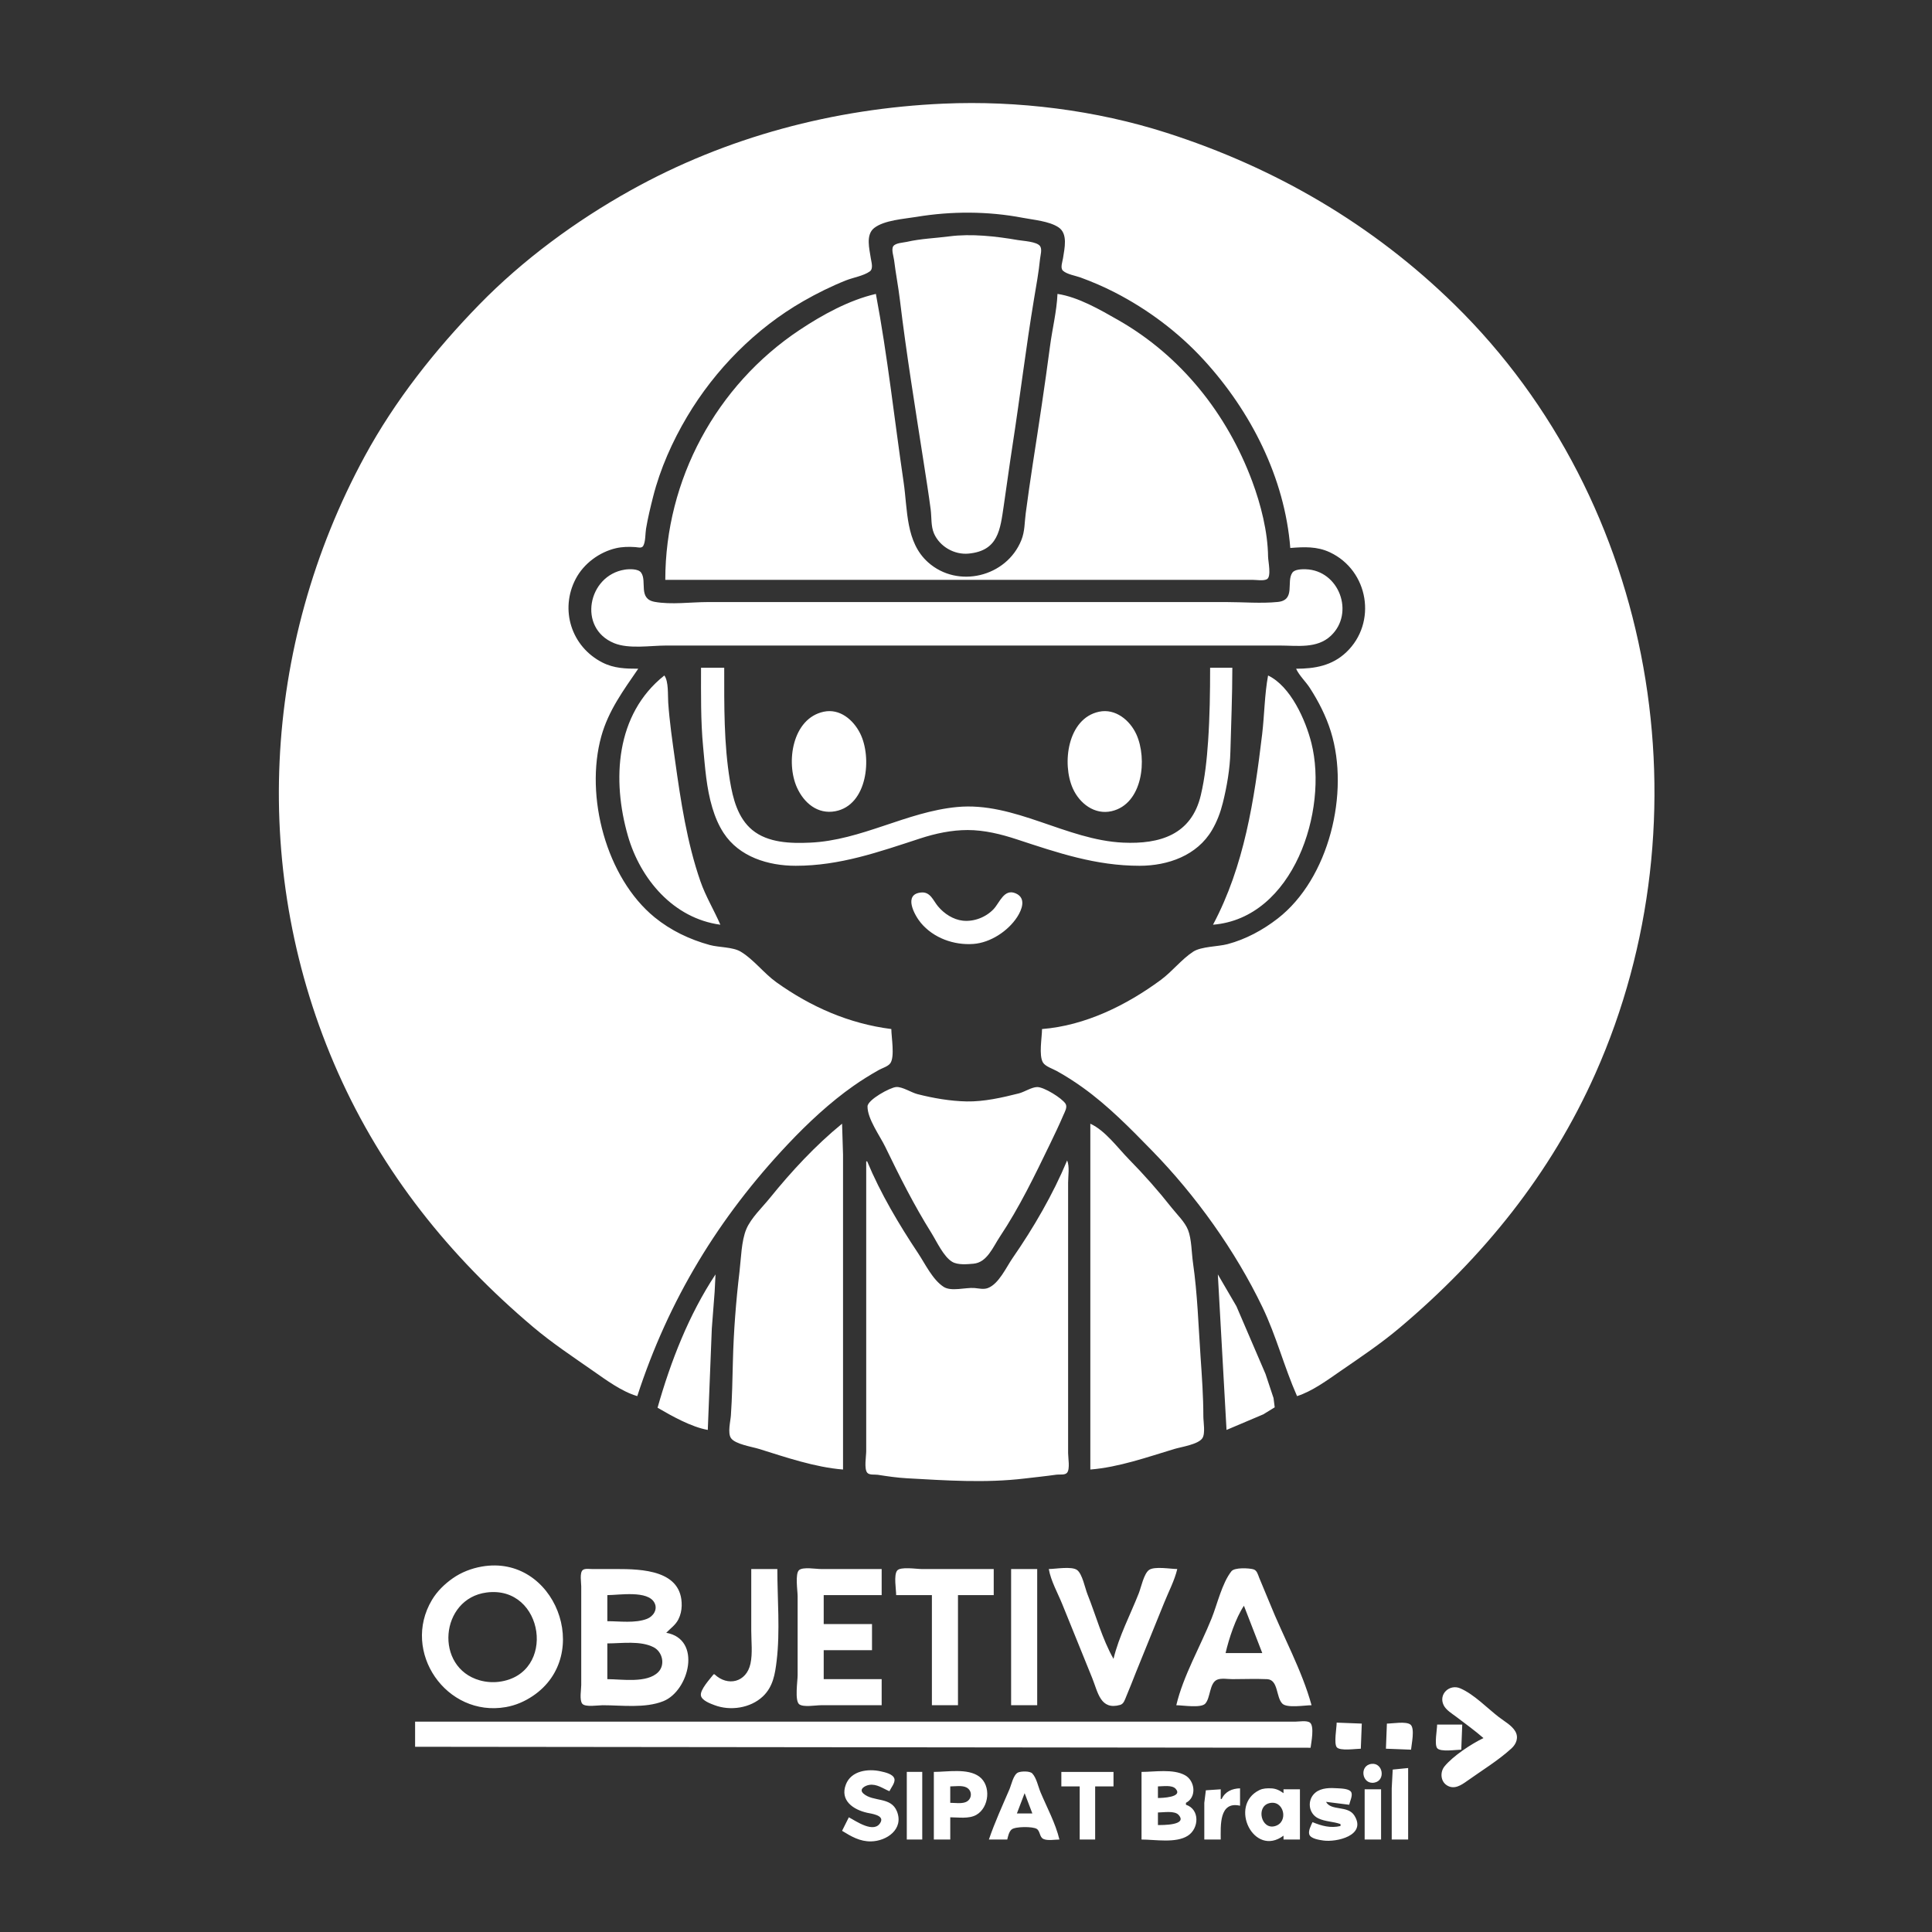 <?xml version="1.0" encoding="UTF-8" standalone="no"?>
<!-- Created with Inkscape (http://www.inkscape.org/) -->

<svg
   width="529.167mm"
   height="529.167mm"
   viewBox="0 0 529.167 529.167"
   version="1.1"
   id="svg1"
   xml:space="preserve"
   inkscape:version="1.4 (86a8ad7, 2024-10-11)"
   sodipodi:docname="OBJETIVA SIPAT LOGO VECTOR.svg"
   xmlns:inkscape="http://www.inkscape.org/namespaces/inkscape"
   xmlns:sodipodi="http://sodipodi.sourceforge.net/DTD/sodipodi-0.dtd"
   xmlns="http://www.w3.org/2000/svg"
   xmlns:svg="http://www.w3.org/2000/svg"><rect x="0" y="0" width="529.167" height="529.167" fill="#333333" stroke="none"/><sodipodi:namedview
     id="namedview1"
     pagecolor="#ffffff"
     bordercolor="#000000"
     borderopacity="0.25"
     inkscape:showpageshadow="2"
     inkscape:pageopacity="0.0"
     inkscape:pagecheckerboard="0"
     inkscape:deskcolor="#d1d1d1"
     inkscape:document-units="mm"
     inkscape:zoom="0.50835204"
     inkscape:cx="1155.6952"
     inkscape:cy="1191.1037"
     inkscape:window-width="1920"
     inkscape:window-height="1009"
     inkscape:window-x="-8"
     inkscape:window-y="-8"
     inkscape:window-maximized="1"
     inkscape:current-layer="layer1" /><defs
     id="defs1" /><g
     inkscape:label="Camada 1"
     inkscape:groupmode="layer"
     id="layer1"
     transform="translate(159.808,86.519)"><path
       style="fill:#ffffff;fill-opacity:1;stroke:none"
       d="m 14.74,295.872 c 8.564,-26.328 22.269,-48.917 41.324,-69.08 5.431,-5.746 11.463,-11.376 17.943,-15.925 2.22,-1.558 4.519,-2.978 6.879,-4.312 0.932,-0.527 2.538,-0.967 3.168,-1.868 1.26,-1.805 0.272,-7.162 0.272,-9.356 -11.576,-1.471 -22.032,-6.057 -31.485,-12.813 -3.415,-2.441 -6.263,-6.292 -9.79,-8.391 -2.186,-1.301 -5.968,-1.133 -8.467,-1.817 -5.482,-1.502 -10.66,-3.964 -15.081,-7.568 C 6.25,153.937 0.326,131.587 4.883,115.161 c 1.965,-7.081 6.06,-12.58 10.122,-18.521 -3.436,0 -6.646,-0.091 -9.79,-1.686 -8.575,-4.351 -11.738,-14.535 -7.339,-22.92 2.196,-4.186 6.47,-7.344 11.043,-8.404 1.713,-0.397 3.54,-0.42 5.292,-0.303 0.711,0.047 1.765,0.427 2.185,-0.373 0.641,-1.222 0.517,-3.312 0.747,-4.677 0.495,-2.937 1.199,-5.845 1.93,-8.731 1.941,-7.661 5.289,-15.183 9.321,-21.96 7.682,-12.912 18.786,-24.157 31.855,-31.637 3.748,-2.145 7.63,-4.069 11.642,-5.669 1.97,-0.786 4.816,-1.229 6.53,-2.455 1.048,-0.75 0.432,-2.577 0.277,-3.631 -0.37,-2.515 -1.443,-6.388 0.915,-8.254 2.729,-2.16 8.241,-2.499 11.593,-3.058 9.54,-1.589 19.595,-1.572 29.104,0.251 2.968,0.569 7.217,0.907 9.778,2.592 2.693,1.772 1.649,5.846 1.262,8.468 -0.134,0.908 -0.815,2.683 -0.032,3.417 1.085,1.017 3.481,1.382 4.866,1.889 3.148,1.151 6.277,2.494 9.26,4.023 9.101,4.665 17.477,10.939 24.39,18.463 12.912,14.05 22.244,32.324 23.764,51.583 3.779,-0.298 7.307,-0.476 10.848,1.188 10.628,4.992 12.994,19.289 4.494,27.363 -3.891,3.696 -8.62,4.522 -13.754,4.522 0.89,1.919 2.629,3.496 3.786,5.292 2.385,3.7 4.421,7.69 5.733,11.906 5.208,16.743 -0.468,40.289 -14.545,51.217 -4.064,3.154 -8.764,5.703 -13.758,7.022 -2.637,0.697 -7.19,0.615 -9.413,2.07 -3.166,2.072 -5.742,5.433 -8.844,7.72 -9.404,6.935 -20.716,12.528 -32.544,13.463 0,2.287 -0.94,7.231 0.272,9.188 0.652,1.052 2.639,1.689 3.697,2.27 2.47,1.357 4.851,2.892 7.144,4.53 6.983,4.99 13.071,11.224 19.046,17.349 11.994,12.296 22.772,27.362 30.224,42.862 3.804,7.913 5.937,16.376 9.468,24.342 4.155,-1.315 8.341,-4.415 11.906,-6.872 5.531,-3.812 10.993,-7.462 16.14,-11.797 22.955,-19.333 41.419,-42.166 53.674,-69.702 C 308.36,137.418 293.883,51.118 238.574,-3.097 216.181,-25.047 189.502,-40.593 159.732,-50.136 c -19.42,-6.225 -40.752,-8.887 -61.119,-7.995 -29.961,1.312 -59.442,9.103 -85.725,23.766 -14.999,8.367 -29.468,18.995 -41.464,31.302 -12.044,12.356 -23.067,26.287 -31.323,41.495 -28.27,52.074 -31.496,114.536 -7.345,168.804 12.221,27.462 30.522,50.319 53.409,69.664 5.23,4.42 10.805,8.107 16.404,12.018 3.575,2.498 7.947,5.734 12.171,6.953 M 100.201,-21.78 c -3.891,0.511 -7.801,0.624 -11.642,1.507 -0.983,0.226 -3.064,0.282 -3.693,1.176 -0.61,0.868 0.093,2.843 0.212,3.82 0.441,3.627 1.15,7.207 1.587,10.848 1.791,14.923 4.24,29.861 6.543,44.715 0.656,4.227 1.332,8.459 1.89,12.7 0.283,2.15 0.037,4.609 0.914,6.615 1.569,3.587 5.564,5.882 9.479,5.509 8.145,-0.775 8.652,-6.53 9.636,-13.182 0.809,-5.466 1.535,-10.943 2.382,-16.404 2.076,-13.385 3.682,-26.855 5.908,-40.217 0.594,-3.565 1.281,-7.256 1.633,-10.848 0.096,-0.984 0.635,-2.692 0.013,-3.568 -0.888,-1.249 -4.647,-1.409 -6.078,-1.657 -5.942,-1.032 -12.772,-1.802 -18.785,-1.012 M 22.413,72.299 h 118.533 33.073 9.26 c 1.099,0 2.878,0.336 3.885,-0.16 1.328,-0.653 0.363,-4.933 0.348,-6.19 -0.081,-6.797 -1.981,-14.296 -4.345,-20.638 -6.881,-18.464 -19.435,-34.31 -36.665,-44.146 -4.933,-2.816 -10.972,-6.33 -16.669,-7.184 -0.205,4.765 -1.42,9.559 -2.042,14.288 -1.417,10.777 -3.059,21.537 -4.725,32.279 -0.696,4.489 -1.324,8.992 -1.93,13.494 -0.345,2.566 -0.215,4.937 -1.213,7.408 -4.061,10.055 -17.4,13.321 -25.545,6.039 -6.166,-5.512 -5.571,-14.343 -6.686,-21.914 -2.527,-17.155 -4.391,-34.557 -7.601,-51.594 -7.342,1.698 -14.679,5.737 -20.902,9.878 -22.838,15.197 -36.777,41.061 -36.777,68.439 M 11.301,69.505 C 1.225,71.087 -1.667,85.526 8.39,89.636 c 4.086,1.67 9.934,0.655 14.288,0.655 h 30.427 105.04 32.544 c 4.8,0 10.213,0.917 14.019,-2.671 6.611,-6.232 2.266,-17.925 -6.875,-18.22 -1.016,-0.033 -2.997,-0.007 -3.657,0.918 -1.772,2.487 0.991,7.538 -4.016,8.038 -4.58,0.457 -9.418,0.028 -14.023,0.028 H 148.619 64.482 34.055 c -4.625,0 -10.006,0.768 -14.552,-0.06 -4.619,-0.842 -2.023,-5.637 -3.712,-8.006 -0.791,-1.109 -3.321,-0.997 -4.491,-0.814 m 20.902,26.871 c 0,7.227 -0.11,14.506 0.574,21.696 0.533,5.596 0.894,11.249 2.527,16.669 0.731,2.428 1.688,4.747 3.076,6.879 4.277,6.571 12.244,8.996 19.753,8.996 12.135,0 22.736,-3.782 34.131,-7.496 4.176,-1.361 8.563,-2.294 12.965,-2.294 4.588,2.9e-4 9.154,1.13 13.494,2.559 11.247,3.703 21.619,7.232 33.602,7.231 7.77,-4.8e-4 15.76,-2.82 19.841,-9.79 1.363,-2.328 2.295,-4.799 2.947,-7.408 1.128,-4.513 1.958,-9.367 2.079,-14.023 0.2,-7.675 0.533,-15.314 0.533,-23.019 h -6.085 c 0,6.712 -0.095,13.42 -0.553,20.108 -0.34,4.961 -0.852,9.965 -2.002,14.817 -2.566,10.829 -11.221,13.431 -21.258,12.975 -15.619,-0.709 -29.745,-11.255 -45.508,-9.755 -13.867,1.32 -26.163,9.117 -40.217,9.755 -5.281,0.24 -11.555,0.094 -15.871,-3.475 -3.963,-3.277 -5.303,-8.596 -6.111,-13.468 -1.689,-10.196 -1.566,-20.647 -1.566,-30.956 h -6.35 m -10.054,2.117 c -13.398,10.634 -14.367,28.648 -9.977,43.921 3.401,11.835 12.462,22.61 25.323,24.342 -1.739,-4.035 -4.011,-7.719 -5.465,-11.906 -3.672,-10.577 -5.396,-22.019 -6.936,-33.073 -0.731,-5.246 -1.519,-10.591 -1.88,-15.875 -0.137,-2 0.142,-5.815 -1.065,-7.408 m 165.365,0 c -0.977,5.264 -0.991,10.811 -1.629,16.14 -2.151,17.965 -4.882,36.02 -13.453,52.123 22.085,-1.804 31.588,-31.293 26.954,-49.742 -1.584,-6.305 -5.69,-15.579 -11.873,-18.521 M 65.805,108.419 c -8.608,1.836 -10.425,13.89 -7.326,20.765 1.897,4.209 5.654,7.405 10.501,6.491 8.826,-1.665 10.097,-14.729 6.808,-21.308 -1.854,-3.708 -5.566,-6.891 -9.983,-5.948 m 75.406,0 c -8.64,1.843 -10.224,14.225 -7.169,21.03 1.836,4.089 5.951,7.279 10.609,6.21 8.564,-1.965 9.828,-14.35 6.796,-21.027 -1.762,-3.88 -5.748,-7.17 -10.236,-6.213 m -48.683,49.51 c -5.062,0.429 -1.842,6.246 -0.142,8.296 3.48,4.193 9.099,6.189 14.429,5.798 4.663,-0.342 9.494,-3.537 11.986,-7.384 1.272,-1.964 2.547,-5.132 -0.348,-6.441 -3.239,-1.464 -4.435,2.514 -6.13,4.3 -2.109,2.223 -5.367,3.484 -8.418,3.153 -2.639,-0.287 -5.122,-1.923 -6.793,-3.923 -1.324,-1.584 -2.072,-4.012 -4.584,-3.799 m -6.879,53.284 c -1.674,0.119 -7.82,3.492 -7.843,5.308 -0.042,3.389 3.416,8.097 4.864,11.089 3.891,8.042 7.869,15.966 12.616,23.548 1.443,2.305 3.351,6.543 5.732,7.941 1.54,0.904 4.091,0.657 5.797,0.506 3.74,-0.331 5.337,-4.546 7.232,-7.388 5.345,-8.019 9.551,-16.744 13.739,-25.4 1.274,-2.633 2.528,-5.245 3.675,-7.938 0.375,-0.88 1.165,-2.168 0.57,-3.096 -0.989,-1.541 -5.898,-4.587 -7.753,-4.563 -1.536,0.021 -3.48,1.347 -5.027,1.738 -4.547,1.152 -9.573,2.292 -14.287,2.201 -4.476,-0.086 -9.16,-0.894 -13.494,-2.004 -1.706,-0.437 -4.121,-2.063 -5.821,-1.943 m -14.817,10.047 c -7.27,5.921 -13.904,13.093 -19.792,20.373 -2.067,2.556 -5.119,5.424 -6.419,8.467 -1.373,3.215 -1.459,8.15 -1.877,11.642 -0.97,8.106 -1.615,16.448 -1.815,24.606 -0.12,4.889 -0.214,9.933 -0.549,14.817 -0.11,1.602 -0.947,4.799 0.031,6.218 1.156,1.678 5.786,2.366 7.666,2.952 7.324,2.286 15.335,5.035 23.019,5.646 v -66.94 -19.315 l -0.265,-8.467 m 67.998,0 v 94.721 c 7.75,-0.612 15.619,-3.401 23.019,-5.63 1.887,-0.569 6.527,-1.233 7.666,-2.947 0.868,-1.307 0.272,-4.445 0.272,-5.975 0,-5.455 -0.398,-10.966 -0.77,-16.404 -0.587,-8.563 -0.841,-17.147 -2.069,-25.665 -0.392,-2.717 -0.368,-6.482 -1.356,-8.996 -0.867,-2.206 -3.028,-4.24 -4.481,-6.085 -3.669,-4.66 -7.559,-9.042 -11.711,-13.274 -3.107,-3.166 -6.467,-7.865 -10.57,-9.745 m -6.35,10.054 c -3.853,9.255 -9.222,18.496 -14.926,26.723 -1.738,2.506 -3.767,7.083 -6.77,8.23 -1.202,0.459 -2.478,0.091 -3.704,-0.005 -2.441,-0.192 -6.352,1.04 -8.443,-0.326 -3.032,-1.981 -5.031,-6.276 -6.991,-9.221 -5.243,-7.879 -10.289,-16.378 -13.935,-25.135 h -0.265 v 63.235 16.14 c 0,1.376 -0.621,4.785 0.272,5.889 0.58,0.717 2.086,0.45 2.903,0.577 2.645,0.412 5.261,0.803 7.938,0.952 10.757,0.599 21.524,1.352 32.279,0.066 2.924,-0.35 5.816,-0.639 8.731,-1.054 0.827,-0.118 2.309,0.194 2.903,-0.54 0.833,-1.03 0.272,-4.083 0.272,-5.36 v -14.817 -46.038 -13.229 c 0,-1.839 0.45,-4.383 -0.265,-6.085 m -96.308,31.221 c -7.316,11.055 -12.271,23.814 -15.875,36.513 3.929,2.293 9.262,5.286 13.758,6.085 l 1.103,-27.781 0.773,-10.054 0.241,-4.763 m 137.583,0 2.381,42.598 10.054,-4.262 3.144,-1.927 -0.324,-2.543 -2.202,-6.615 -7.957,-18.521 -5.095,-8.731 m -201.613,80.026 c -2.823,0.495 -5.589,1.561 -7.938,3.209 -2.251,1.58 -4.284,3.554 -5.701,5.929 -8.486,14.227 3.977,32.21 20.253,29.346 2.685,-0.472 5.157,-1.545 7.408,-3.066 16.648,-11.243 6.012,-38.934 -14.023,-35.418 m 50.535,18.134 c 1.189,-1.242 2.537,-2.105 3.34,-3.704 0.573,-1.141 0.864,-2.432 0.89,-3.704 0.196,-9.758 -10.818,-10.054 -17.988,-10.054 h -6.615 c -0.713,6e-5 -1.885,-0.204 -2.486,0.272 -0.908,0.719 -0.424,3.449 -0.424,4.491 v 12.7 14.287 c 0,1.245 -0.532,4.117 0.272,5.132 0.808,1.02 4.351,0.424 5.549,0.424 5.295,0 11.654,0.894 16.669,-1.113 7.08,-2.834 10.632,-16.977 0.794,-18.731 m 23.283,-17.462 v 16.933 c 0,2.904 0.399,6.147 -0.217,8.996 -1.106,5.117 -6.233,6.327 -9.837,2.91 h -0.265 c -0.93,1.21 -3.751,4.215 -3.471,5.81 0.24,1.37 2.61,2.213 3.736,2.639 4.312,1.632 9.82,0.822 13.225,-2.389 2.804,-2.643 3.35,-6.136 3.784,-9.765 0.979,-8.183 0.189,-16.891 0.189,-25.135 h -7.144 m 35.719,37.306 v -7.144 h -15.875 v -7.938 h 13.229 v -7.144 h -13.229 v -7.938 h 15.875 v -7.144 h -16.669 c -1.396,0 -4.798,-0.622 -5.926,0.272 -1.177,0.932 -0.424,5.713 -0.424,7.136 v 21.696 c 0,1.535 -0.829,6.938 0.424,7.93 1.128,0.894 4.529,0.272 5.926,0.272 h 16.669 m 3.969,-30.163 h 9.79 v 30.163 h 7.144 v -30.163 h 9.79 v -7.144 H 92.528 c -1.349,0 -5.715,-0.702 -6.607,0.424 -0.986,1.244 -0.272,5.162 -0.272,6.72 m 31.485,-7.144 v 37.306 h 7.144 v -37.306 h -7.144 m 10.319,0 c 0.568,3.296 2.514,6.681 3.757,9.79 2.686,6.715 5.464,13.393 8.149,20.108 1.575,3.939 2.247,8.839 7.644,7.324 0.993,-0.279 1.294,-1.45 1.656,-2.297 0.932,-2.185 1.777,-4.409 2.659,-6.615 2.545,-6.362 5.181,-12.688 7.726,-19.05 1.211,-3.028 2.845,-6.082 3.598,-9.26 -1.814,0 -6.28,-0.821 -7.753,0.272 -1.41,1.046 -2.143,4.729 -2.777,6.343 -2.289,5.826 -5.491,11.906 -6.933,17.992 -3.087,-5.424 -4.827,-11.934 -7.144,-17.727 -0.662,-1.656 -1.388,-5.537 -2.831,-6.607 -1.473,-1.093 -5.938,-0.272 -7.753,-0.272 m 34.925,37.306 c 1.69,0 6.721,0.846 7.918,-0.424 1.475,-1.566 1.124,-5.631 3.251,-6.56 1.134,-0.496 2.958,-0.16 4.177,-0.16 3.165,0 6.362,-0.134 9.524,0.005 3.122,0.137 2.407,4.97 4.186,6.714 1.301,1.276 6.219,0.424 7.986,0.424 -2.612,-9.549 -7.8,-18.847 -11.483,-28.046 -0.923,-2.305 -1.932,-4.575 -2.858,-6.879 -0.334,-0.832 -0.597,-2.018 -1.57,-2.297 -1.245,-0.357 -5.173,-0.552 -6.031,0.529 -2.566,3.233 -3.879,9.039 -5.417,12.88 -3.095,7.73 -7.765,15.713 -9.684,23.812 M -26.535,349.659 c 15.824,-2.061 19.326,22.384 3.44,24.453 -1.749,0.228 -3.596,0.09 -5.292,-0.385 -12.527,-3.516 -10.937,-22.402 1.852,-24.068 m 33.073,7.861 v -7.144 c 3.236,0 11.118,-1.374 12.917,2.121 0.938,1.821 -0.341,3.725 -2.069,4.387 -3.252,1.246 -7.433,0.636 -10.848,0.636 M 180.899,353.286 l 5.027,12.965 h -10.054 c 0.925,-3.996 2.757,-9.546 5.027,-12.965 M 6.538,373.395 v -9.79 c 3.928,0 9.081,-0.816 12.696,1.058 2.406,1.247 3.232,4.775 1.254,6.792 -3.067,3.128 -10.003,1.939 -13.95,1.939 M 246.515,389.534 c -3.302,1.569 -8.36,4.909 -10.676,7.752 -1.25,1.534 -1.117,4.073 0.65,5.189 1.992,1.258 3.895,-0.023 5.528,-1.188 4.017,-2.865 8.514,-5.595 12.159,-8.922 1.341,-1.224 2.023,-3.003 1.046,-4.679 -0.956,-1.641 -3.002,-2.746 -4.474,-3.88 -3.252,-2.506 -6.812,-6.256 -10.583,-7.889 -2.946,-1.275 -6.052,1.589 -4.559,4.611 0.678,1.371 2.319,2.314 3.501,3.216 2.487,1.897 5.049,3.735 7.408,5.79 M -46.114,385.036 v 6.879 l 245.269,0.265 c 0.176,-1.393 1.088,-5.884 -0.16,-6.872 -0.859,-0.68 -3.034,-0.272 -4.074,-0.272 H 184.338 142.534 -46.114 m 252.413,0.265 c 0,1.422 -0.791,5.654 0.011,6.72 0.848,1.125 5.276,0.424 6.603,0.424 l 0.265,-6.879 -6.879,-0.265 m 13.758,0.265 -0.265,6.879 6.879,0.265 c 0.113,-1.432 1.124,-5.855 -0.16,-6.872 -1.207,-0.956 -4.947,-0.272 -6.455,-0.272 m 13.758,0.265 c 0,1.383 -0.791,5.421 0.008,6.455 0.872,1.128 5.262,0.424 6.606,0.424 l 0.265,-6.879 h -6.879 m -17.991,10.771 c -3.434,0.446 -2.616,5.741 0.793,5.132 3.169,-0.566 2.383,-5.544 -0.793,-5.132 m 5.556,20.715 h 4.498 V 397.736 l -4.226,0.424 -0.272,5.132 v 14.023 m -148.696,-6.085 -1.852,3.704 c 2.489,1.535 4.893,2.955 7.938,2.896 4.315,-0.084 9.003,-3.347 7.105,-8.188 -1.618,-4.126 -6.493,-2.543 -9.177,-4.898 -1.371,-1.203 0.399,-2.189 1.543,-2.382 2.078,-0.351 3.758,0.979 5.556,1.724 0.43,-0.921 1.635,-2.323 1.372,-3.391 -0.329,-1.334 -2.632,-1.802 -3.753,-2.053 -3.459,-0.775 -8.078,-0.192 -9.537,3.592 -1.695,4.395 2.024,6.907 5.833,7.762 1.059,0.238 4.648,0.634 3.712,2.529 -1.686,3.413 -6.883,-0.348 -8.739,-1.294 m 15.875,-12.435 v 18.521 h 4.233 v -18.521 h -4.233 m 7.408,0 v 18.521 h 4.498 v -6.085 c 2.252,0 5.115,0.485 7.144,-0.67 3.517,-2.003 4.13,-8.036 0.783,-10.495 -3.16,-2.322 -8.718,-1.27 -12.425,-1.27 m 15.081,18.521 h 5.027 c 0.213,-0.898 0.46,-2.116 1.19,-2.751 0.969,-0.843 5.835,-0.86 6.901,-0.152 0.961,0.638 0.72,2.228 1.802,2.743 1.143,0.544 3.144,0.16 4.394,0.16 -1.046,-4.414 -3.425,-8.785 -5.179,-12.965 -0.639,-1.522 -1.101,-3.92 -2.249,-5.132 -0.668,-0.706 -3.053,-0.636 -3.89,-0.265 -1.297,0.575 -1.843,3.387 -2.366,4.603 -1.942,4.518 -4.046,9.104 -5.631,13.758 m 19.844,-18.521 v 3.969 h 5.027 v 14.552 h 4.233 v -14.552 h 5.027 v -3.969 h -14.287 m 21.96,0 v 18.521 c 3.737,0 9.431,1.072 12.699,-1.05 3.091,-2.007 3.307,-7.24 -0.528,-8.475 v -0.529 c 3.014,-1.544 2.492,-6.051 -0.265,-7.562 -3.278,-1.797 -8.292,-0.904 -11.906,-0.904 m -52.388,8.467 v -4.498 c 1.342,0 3.267,-0.345 4.483,0.312 1.675,0.906 1.499,3.293 -0.255,3.99 -1.222,0.486 -2.933,0.196 -4.228,0.196 m 56.885,-1.323 v -3.175 c 1.338,0 3.876,-0.463 4.866,0.665 2.062,2.35 -3.844,2.51 -4.866,2.51 m 50.006,7.144 v 0.529 c -2.734,0.651 -5.142,-0.025 -7.673,-1.058 -0.393,0.886 -1.216,2.393 -0.874,3.38 0.405,1.167 2.741,1.49 3.784,1.646 3.623,0.541 12.052,-1.359 8.535,-6.874 -1.788,-2.804 -6.342,-1.147 -7.741,-3.708 l 6.35,0.794 c 0.187,-0.904 0.951,-2.439 0.609,-3.329 -0.427,-1.111 -2.814,-1.119 -3.784,-1.185 -1.996,-0.137 -4.442,-0.162 -6.074,1.179 -2.353,1.934 -1.987,5.72 0.783,7.061 1.894,0.917 4.116,0.848 6.084,1.566 m -32.543,-6.879 h -0.265 v -2.646 l -4.074,0.272 -0.424,3.432 v 10.054 h 4.498 c 0,-3.67 -0.514,-10.594 5.292,-9.26 v -4.763 c -2.159,0.046 -4.074,0.874 -5.027,2.91 m 16.933,10.054 v 1.058 h 4.498 v -13.758 h -4.498 v 1.058 c -1.083,-0.77 -2.089,-1.279 -3.44,-1.319 -1.103,-0.032 -2.165,-0.012 -3.175,0.482 -8.522,4.166 -1.521,18.558 6.615,12.479 m 22.225,-12.7 v 13.758 h 4.498 v -13.758 h -4.498 m -93.133,1.058 2.117,5.556 h -4.233 l 2.117,-5.556 m 66.941,2.761 c 4.086,-1.126 5.523,5.233 1.586,6.277 -3.73,0.988 -5.191,-5.283 -1.586,-6.277 m -30.428,5.971 v -3.44 c 1.49,0 4.559,-0.57 5.661,0.665 2.577,2.888 -4.541,2.774 -5.661,2.774 z"
       id="path1" /></g></svg>
